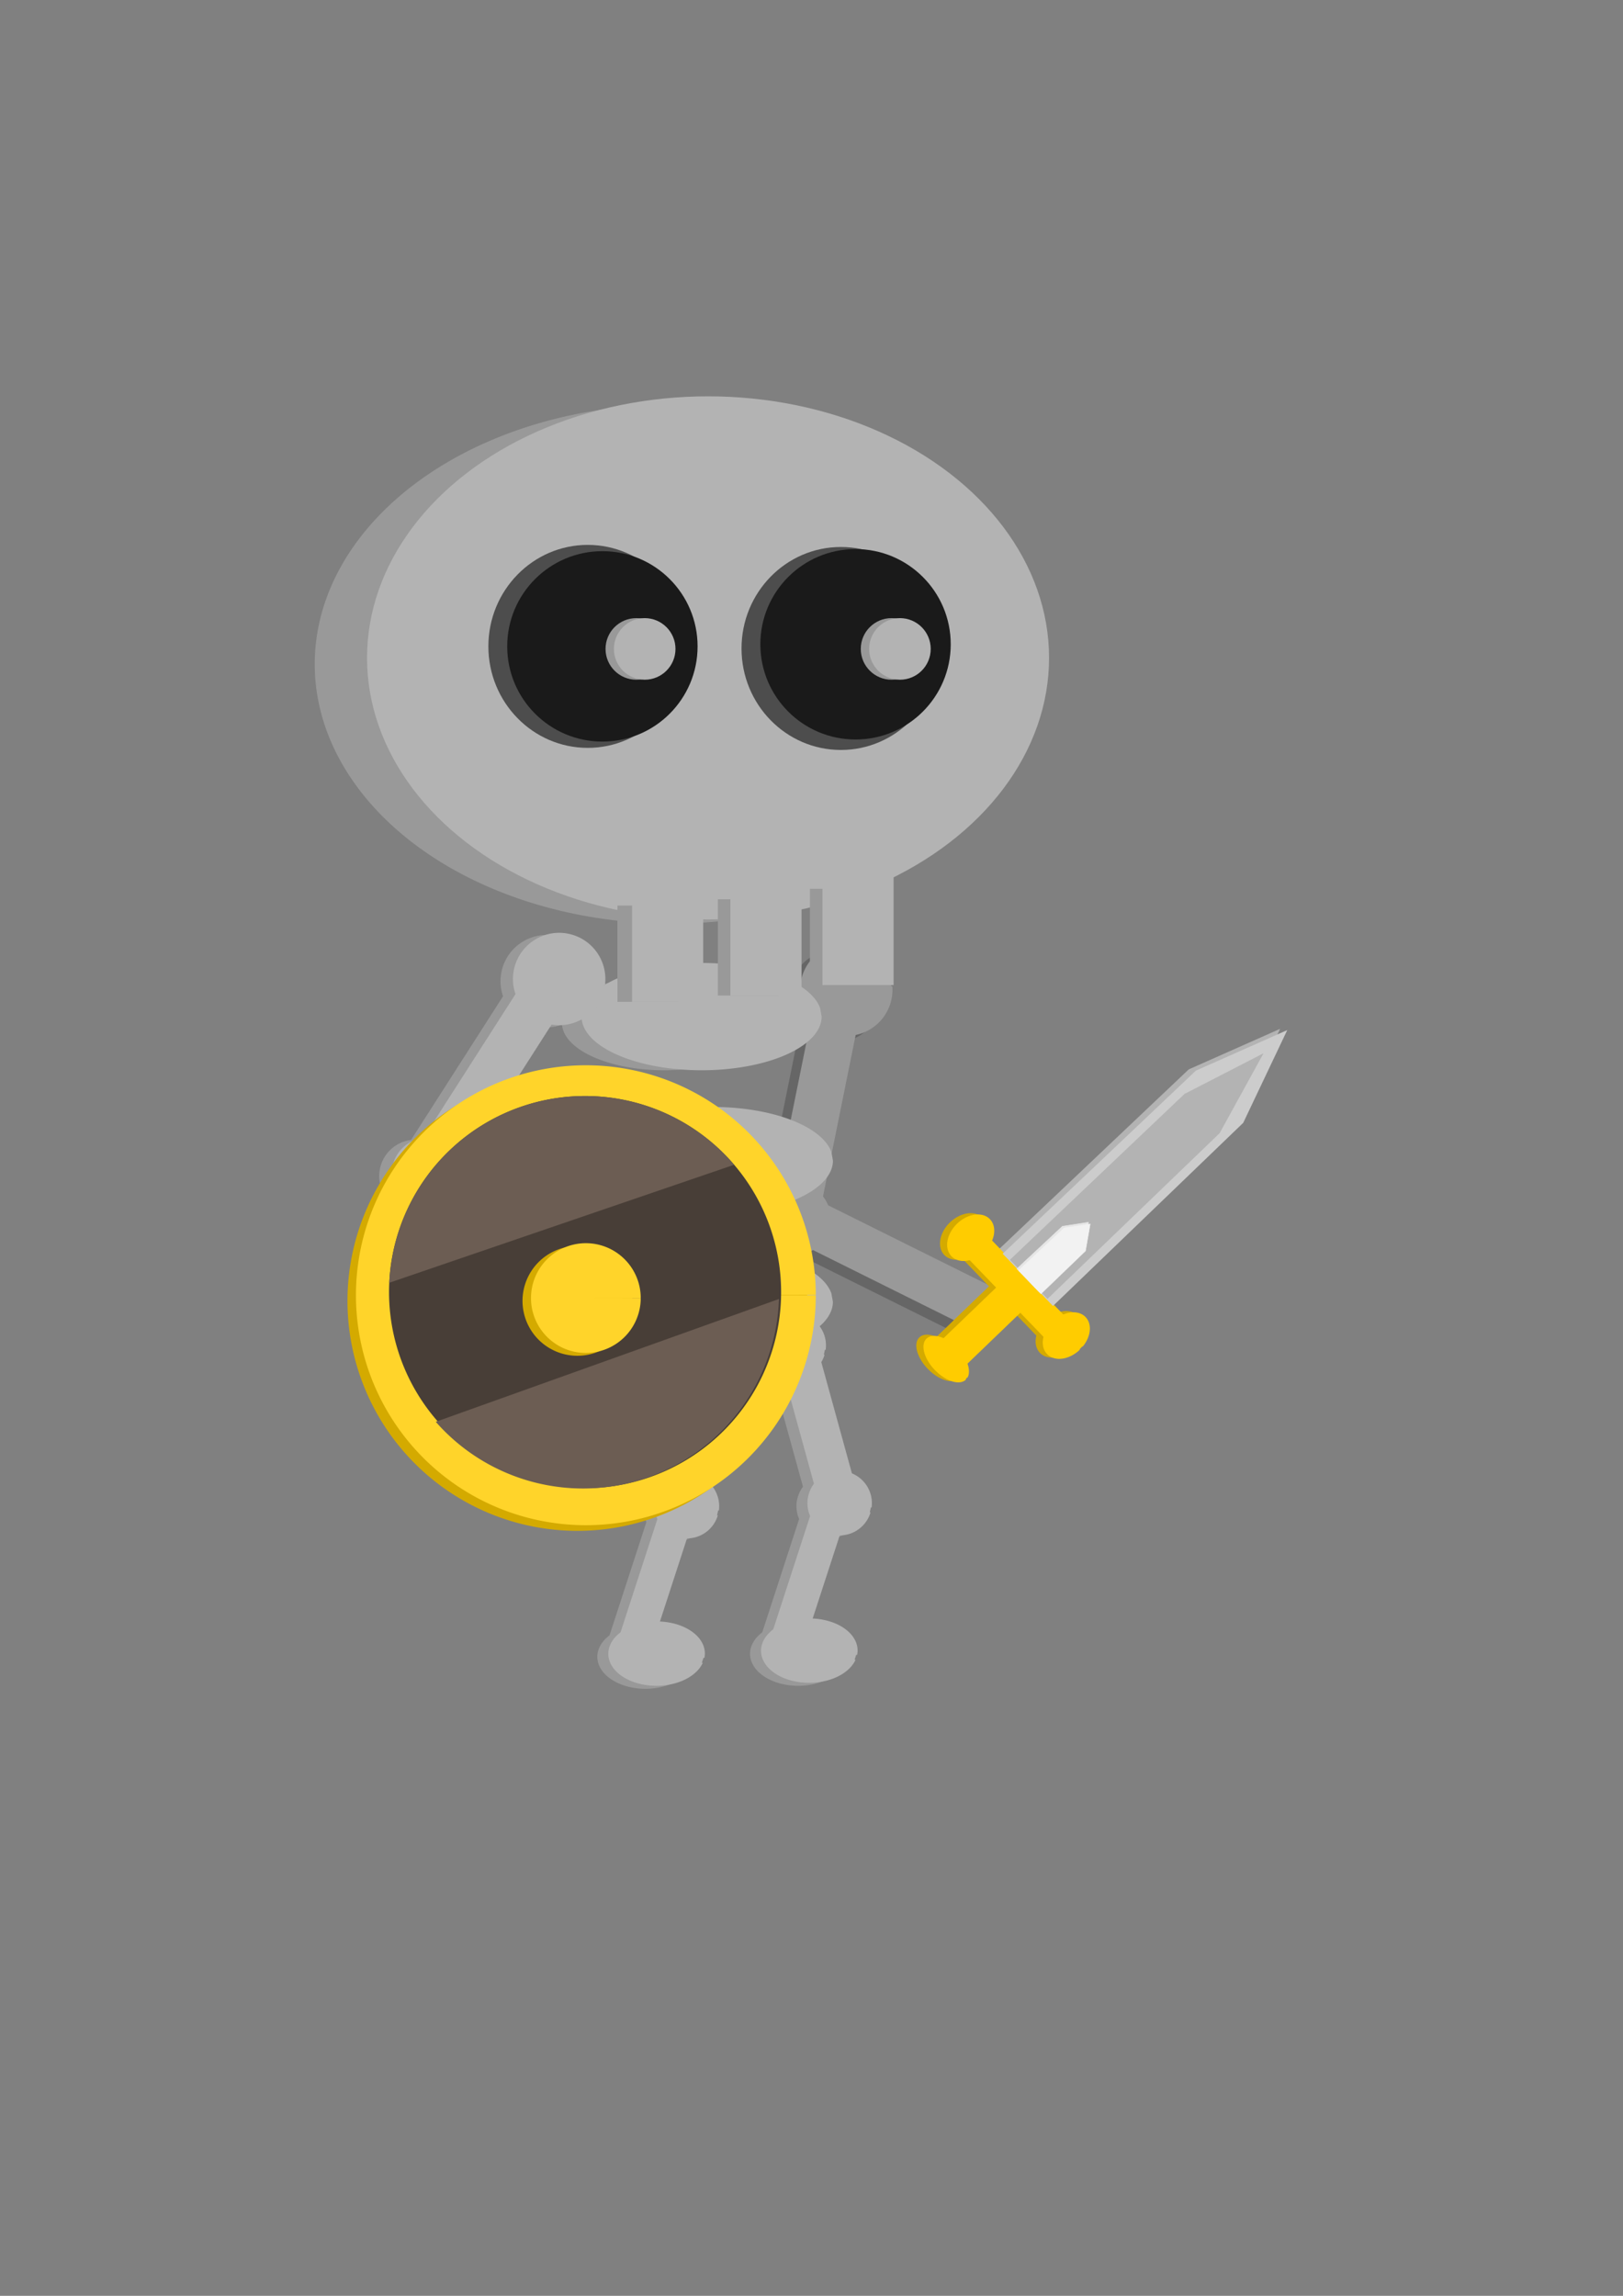 <?xml version="1.0" encoding="UTF-8" standalone="no"?>
<!-- Created with Inkscape (http://www.inkscape.org/) -->

<svg
   width="210mm"
   height="297mm"
   viewBox="0 0 210 297"
   version="1.1"
   id="svg1"
   inkscape:version="1.3.2 (091e20e, 2023-11-25, custom)"
   sodipodi:docname="Skeleton.svg"
   xmlns:inkscape="http://www.inkscape.org/namespaces/inkscape"
   xmlns:sodipodi="http://sodipodi.sourceforge.net/DTD/sodipodi-0.dtd"
   xmlns="http://www.w3.org/2000/svg"
   xmlns:svg="http://www.w3.org/2000/svg">
  <rect x="0" y="0" width="210" height="297" fill="#808080" stroke="none"/>
  <sodipodi:namedview
     id="namedview1"
     pagecolor="#505050"
     bordercolor="#eeeeee"
     borderopacity="1"
     inkscape:showpageshadow="0"
     inkscape:pageopacity="0"
     inkscape:pagecheckerboard="0"
     inkscape:deskcolor="#505050"
     inkscape:document-units="mm"
     inkscape:zoom="0.72426347"
     inkscape:cx="726.25505"
     inkscape:cy="517.07702"
     inkscape:window-width="1920"
     inkscape:window-height="1000"
     inkscape:window-x="-11"
     inkscape:window-y="-11"
     inkscape:window-maximized="1"
     inkscape:current-layer="layer2"
     showguides="true" />
  <defs
     id="defs1">
    <inkscape:path-effect
       effect="fillet_chamfer"
       id="path-effect108"
       is_visible="true"
       lpeversion="1"
       nodesatellites_param="F,0,0,1,0,0,0,1 @ F,0,0,1,0,14.613,0,1 @ F,0,0,1,0,0,0,1 @ F,0,0,1,0,30.102,0,1"
       radius="0"
       unit="px"
       method="auto"
       mode="F"
       chamfer_steps="1"
       flexible="false"
       use_knot_distance="true"
       apply_no_radius="true"
       apply_with_radius="true"
       only_selected="false"
       hide_knots="false" />
    <inkscape:path-effect
       effect="fillet_chamfer"
       id="path-effect77"
       is_visible="true"
       lpeversion="1"
       nodesatellites_param="F,0,0,1,0,0,0,1 @ F,0,0,1,0,0,0,1 @ F,0,0,1,0,0,0,1 @ F,0,0,1,0,0,0,1"
       radius="0"
       unit="px"
       method="auto"
       mode="F"
       chamfer_steps="1"
       flexible="false"
       use_knot_distance="true"
       apply_no_radius="true"
       apply_with_radius="true"
       only_selected="false"
       hide_knots="false" />
  </defs>
  <g
     inkscape:groupmode="layer"
     id="layer6"
     inkscape:label="Layer -3" />
  <g
     inkscape:groupmode="layer"
     id="layer5"
     inkscape:label="Layer -2"
     sodipodi:insensitive="true">
    <g
       id="g15"
       transform="rotate(-4.371,-345.86,568.453)">
      <path
         style="fill:#666666;fill-opacity:1;stroke:#666666;stroke-width:0.27"
         id="path12"
         sodipodi:type="arc"
         sodipodi:cx="140.28043"
         sodipodi:cy="164.75642"
         sodipodi:rx="5.8421469"
         sodipodi:ry="5.8421197"
         sodipodi:start="0"
         sodipodi:end="6.1253242"
         sodipodi:open="true"
         sodipodi:arc-type="arc"
         d="m 146.123,164.756 a 5.842,5.842 0 0 1 -5.612,5.838 5.842,5.842 0 0 1 -6.054,-5.377 5.842,5.842 0 0 1 5.134,-6.262 5.842,5.842 0 0 1 6.46,4.883" />
      <rect
         style="fill:#666666;fill-opacity:1;stroke:#666666;stroke-width:0.202"
         id="rect12"
         width="5.854"
         height="25.925"
         x="176.246"
         y="122.401"
         transform="rotate(15.805)" />
      <path
         style="fill:#666666;fill-opacity:1;stroke:#666666;stroke-width:0.213"
         id="path13"
         sodipodi:type="arc"
         sodipodi:cx="131.33022"
         sodipodi:cy="193.79884"
         sodipodi:rx="4.5924873"
         sodipodi:ry="4.5924659"
         sodipodi:start="0"
         sodipodi:end="6.1253242"
         sodipodi:open="true"
         sodipodi:arc-type="arc"
         d="m 135.923,193.799 a 4.592,4.592 0 0 1 -4.411,4.589 4.592,4.592 0 0 1 -4.759,-4.227 4.592,4.592 0 0 1 4.036,-4.922 4.592,4.592 0 0 1 5.078,3.838" />
      <rect
         style="fill:#666666;fill-opacity:1;stroke:#666666;stroke-width:0.202"
         id="rect13"
         width="5.854"
         height="25.925"
         x="-101.642"
         y="213.895"
         transform="rotate(-59.195)" />
      <path
         style="fill:#999999;fill-opacity:1;stroke:#999999;stroke-width:0.27"
         id="path14"
         sodipodi:type="arc"
         sodipodi:cx="141.74168"
         sodipodi:cy="164.02579"
         sodipodi:rx="5.8421469"
         sodipodi:ry="5.8421197"
         sodipodi:start="0"
         sodipodi:end="6.1253242"
         sodipodi:open="true"
         sodipodi:arc-type="arc"
         d="m 147.584,164.026 a 5.842,5.842 0 0 1 -5.612,5.838 5.842,5.842 0 0 1 -6.054,-5.377 5.842,5.842 0 0 1 5.134,-6.262 5.842,5.842 0 0 1 6.46,4.883" />
      <rect
         style="fill:#999999;fill-opacity:1;stroke:#999999;stroke-width:0.202"
         id="rect14"
         width="5.854"
         height="25.925"
         x="177.453"
         y="121.3"
         transform="rotate(15.805)" />
      <path
         style="fill:#999999;fill-opacity:1;stroke:#999999;stroke-width:0.213"
         id="path15"
         sodipodi:type="arc"
         sodipodi:cx="132.79147"
         sodipodi:cy="193.06821"
         sodipodi:rx="4.5924873"
         sodipodi:ry="4.5924659"
         sodipodi:start="0"
         sodipodi:end="6.1253242"
         sodipodi:open="true"
         sodipodi:arc-type="arc"
         d="m 137.384,193.068 a 4.592,4.592 0 0 1 -4.411,4.589 4.592,4.592 0 0 1 -4.759,-4.227 4.592,4.592 0 0 1 4.036,-4.922 4.592,4.592 0 0 1 5.078,3.838" />
      <rect
         style="fill:#999999;fill-opacity:1;stroke:#999999;stroke-width:0.202"
         id="rect15"
         width="5.854"
         height="25.925"
         x="-100.266"
         y="214.776"
         transform="rotate(-59.195)" />
    </g>
  </g>
  <g
     inkscape:groupmode="layer"
     id="layer4"
     inkscape:label="Layer -1">
    <g
       id="g54"
       transform="matrix(1.394,0,0,0.717,-27.111,42.852)">
      <path
         style="fill:#999999;stroke-width:0.28"
         id="path53"
         sodipodi:type="arc"
         sodipodi:cx="81.099625"
         sodipodi:cy="124.7546"
         sodipodi:rx="9.4981546"
         sodipodi:ry="8.5848713"
         sodipodi:start="0"
         sodipodi:end="6.1253242"
         sodipodi:open="true"
         sodipodi:arc-type="arc"
         d="m 90.598,124.755 a 9.498,8.585 0 0 1 -9.123,8.578 9.498,8.585 0 0 1 -9.843,-7.901 9.498,8.585 0 0 1 8.347,-9.202 9.498,8.585 0 0 1 10.502,7.175" />
      <path
         style="fill:#b3b3b3;stroke-width:0.228"
         id="path54"
         sodipodi:type="arc"
         sodipodi:cx="84.570114"
         sodipodi:cy="123.65867"
         sodipodi:rx="11.142065"
         sodipodi:ry="9.6808109"
         sodipodi:start="0"
         sodipodi:end="6.1253242"
         sodipodi:open="true"
         sodipodi:arc-type="arc"
         d="m 95.712,123.659 a 11.142,9.681 0 0 1 -10.702,9.673 11.142,9.681 0 0 1 -11.547,-8.91 11.142,9.681 0 0 1 9.791,-10.376 11.142,9.681 0 0 1 12.32,8.091" />
    </g>
    <g
       id="g57"
       transform="matrix(1.394,0,0,0.717,-25.649,61.483)">
      <path
         style="fill:#999999;stroke-width:0.28"
         id="path56"
         sodipodi:type="arc"
         sodipodi:cx="81.099625"
         sodipodi:cy="124.7546"
         sodipodi:rx="9.4981546"
         sodipodi:ry="8.5848713"
         sodipodi:start="0"
         sodipodi:end="6.1253242"
         sodipodi:open="true"
         sodipodi:arc-type="arc"
         d="m 90.598,124.755 a 9.498,8.585 0 0 1 -9.123,8.578 9.498,8.585 0 0 1 -9.843,-7.901 9.498,8.585 0 0 1 8.347,-9.202 9.498,8.585 0 0 1 10.502,7.175" />
      <path
         style="fill:#b3b3b3;stroke-width:0.228"
         id="path57"
         sodipodi:type="arc"
         sodipodi:cx="84.570114"
         sodipodi:cy="123.65867"
         sodipodi:rx="11.142065"
         sodipodi:ry="9.6808109"
         sodipodi:start="0"
         sodipodi:end="6.1253242"
         sodipodi:open="true"
         sodipodi:arc-type="arc"
         d="m 95.712,123.659 a 11.142,9.681 0 0 1 -10.702,9.673 11.142,9.681 0 0 1 -11.547,-8.91 11.142,9.681 0 0 1 9.791,-10.376 11.142,9.681 0 0 1 12.32,8.091" />
    </g>
    <g
       id="g30">
      <path
         style="fill:#999999;stroke-width:0.28"
         id="path58"
         sodipodi:type="arc"
         sodipodi:cx="87.398521"
         sodipodi:cy="169.19536"
         sodipodi:rx="13.239851"
         sodipodi:ry="6.1551905"
         sodipodi:start="0"
         sodipodi:end="6.1253242"
         sodipodi:open="true"
         sodipodi:arc-type="arc"
         d="m 100.638,169.195 a 13.24,6.155 0 0 1 -12.717,6.15 13.24,6.155 0 0 1 -13.721,-5.665 13.24,6.155 0 0 1 11.635,-6.597 13.24,6.155 0 0 1 14.639,5.144" />
      <g
         id="g23"
         transform="translate(-84.598,-23.507)">
        <path
           style="fill:#999999;fill-opacity:1;stroke:#999999;stroke-width:0.189"
           id="path21"
           sodipodi:type="arc"
           sodipodi:cx="216.4249"
           sodipodi:cy="141.74715"
           sodipodi:rx="4.0750484"
           sodipodi:ry="4.0750294"
           sodipodi:start="0"
           sodipodi:end="6.1253242"
           sodipodi:open="true"
           sodipodi:arc-type="arc"
           d="m 220.5,141.747 a 4.075,4.075 0 0 1 -3.914,4.072 4.075,4.075 0 0 1 -4.223,-3.751 4.075,4.075 0 0 1 3.581,-4.368 4.075,4.075 0 0 1 4.506,3.406"
           transform="rotate(16.829)" />
        <rect
           style="fill:#999999;fill-opacity:1;stroke:#999999;stroke-width:0.17"
           id="rect21"
           width="4.923"
           height="21.802"
           x="105.371"
           y="235.318"
           transform="rotate(-15.393)" />
        <path
           style="fill:#999999;fill-opacity:1;stroke:#999999;stroke-width:0.189"
           id="path22"
           sodipodi:type="arc"
           sodipodi:cx="228.01982"
           sodipodi:cy="159.56006"
           sodipodi:rx="4.0750484"
           sodipodi:ry="4.0750294"
           sodipodi:start="0"
           sodipodi:end="6.1253242"
           sodipodi:open="true"
           sodipodi:arc-type="arc"
           d="m 232.095,159.56 a 4.075,4.075 0 0 1 -3.914,4.072 4.075,4.075 0 0 1 -4.223,-3.751 4.075,4.075 0 0 1 3.581,-4.368 4.075,4.075 0 0 1 4.506,3.406"
           transform="rotate(16.829)" />
        <rect
           style="fill:#999999;fill-opacity:1;stroke:#999999;stroke-width:0.147"
           id="rect22"
           width="4.272"
           height="18.919"
           x="228.253"
           y="156.366"
           transform="rotate(18.025)" />
        <path
           style="fill:#999999;fill-opacity:1;stroke:#999999;stroke-width:0.234"
           id="path23"
           sodipodi:type="arc"
           sodipodi:cx="258.40021"
           sodipodi:cy="205.68243"
           sodipodi:rx="5.9748015"
           sodipodi:ry="4.2657647"
           sodipodi:start="0"
           sodipodi:end="6.1253242"
           sodipodi:open="true"
           sodipodi:arc-type="arc"
           d="m 264.375,205.682 a 5.975,4.266 0 0 1 -5.739,4.262 5.975,4.266 0 0 1 -6.192,-3.926 5.975,4.266 0 0 1 5.25,-4.572 5.975,4.266 0 0 1 6.606,3.565"
           transform="matrix(0.981,0.196,-0.415,0.91,0,0)" />
        <path
           style="fill:#b3b3b3;fill-opacity:1;stroke:#b3b3b3;stroke-width:0.189"
           id="path18"
           sodipodi:type="arc"
           sodipodi:cx="217.67261"
           sodipodi:cy="140.96494"
           sodipodi:rx="4.0750484"
           sodipodi:ry="4.0750294"
           sodipodi:start="0"
           sodipodi:end="6.1253242"
           sodipodi:open="true"
           sodipodi:arc-type="arc"
           d="m 221.748,140.965 a 4.075,4.075 0 0 1 -3.914,4.072 4.075,4.075 0 0 1 -4.223,-3.751 4.075,4.075 0 0 1 3.581,-4.368 4.075,4.075 0 0 1 4.506,3.406"
           transform="rotate(16.829)" />
        <rect
           style="fill:#b3b3b3;fill-opacity:1;stroke:#b3b3b3;stroke-width:0.17"
           id="rect18"
           width="4.923"
           height="21.802"
           x="106.843"
           y="235.321"
           transform="rotate(-15.393)" />
        <path
           style="fill:#b3b3b3;fill-opacity:1;stroke:#b3b3b3;stroke-width:0.189"
           id="path19"
           sodipodi:type="arc"
           sodipodi:cx="229.26753"
           sodipodi:cy="158.77785"
           sodipodi:rx="4.0750484"
           sodipodi:ry="4.0750294"
           sodipodi:start="0"
           sodipodi:end="6.1253242"
           sodipodi:open="true"
           sodipodi:arc-type="arc"
           d="m 233.343,158.778 a 4.075,4.075 0 0 1 -3.914,4.072 4.075,4.075 0 0 1 -4.223,-3.751 4.075,4.075 0 0 1 3.581,-4.368 4.075,4.075 0 0 1 4.506,3.406"
           transform="rotate(16.829)" />
        <rect
           style="fill:#b3b3b3;fill-opacity:1;stroke:#b3b3b3;stroke-width:0.147"
           id="rect19"
           width="4.272"
           height="18.919"
           x="229.484"
           y="155.558"
           transform="rotate(18.025)" />
        <path
           style="fill:#b3b3b3;fill-opacity:1;stroke:#b3b3b3;stroke-width:0.234"
           id="path20"
           sodipodi:type="arc"
           sodipodi:cx="259.56238"
           sodipodi:cy="205.00548"
           sodipodi:rx="5.9748015"
           sodipodi:ry="4.2657647"
           sodipodi:start="0"
           sodipodi:end="6.1253242"
           sodipodi:open="true"
           sodipodi:arc-type="arc"
           d="m 265.537,205.005 a 5.975,4.266 0 0 1 -5.739,4.262 5.975,4.266 0 0 1 -6.192,-3.926 5.975,4.266 0 0 1 5.25,-4.572 5.975,4.266 0 0 1 6.606,3.565"
           transform="matrix(0.981,0.196,-0.415,0.91,0,0)" />
      </g>
      <g
         id="g29"
         transform="translate(-64.837,-23.894)">
        <path
           style="fill:#999999;fill-opacity:1;stroke:#999999;stroke-width:0.189"
           id="path24"
           sodipodi:type="arc"
           sodipodi:cx="216.4249"
           sodipodi:cy="141.74715"
           sodipodi:rx="4.0750484"
           sodipodi:ry="4.0750294"
           sodipodi:start="0"
           sodipodi:end="6.1253242"
           sodipodi:open="true"
           sodipodi:arc-type="arc"
           d="m 220.5,141.747 a 4.075,4.075 0 0 1 -3.914,4.072 4.075,4.075 0 0 1 -4.223,-3.751 4.075,4.075 0 0 1 3.581,-4.368 4.075,4.075 0 0 1 4.506,3.406"
           transform="rotate(16.829)" />
        <rect
           style="fill:#999999;fill-opacity:1;stroke:#999999;stroke-width:0.17"
           id="rect24"
           width="4.923"
           height="21.802"
           x="105.371"
           y="235.318"
           transform="rotate(-15.393)" />
        <path
           style="fill:#999999;fill-opacity:1;stroke:#999999;stroke-width:0.189"
           id="path25"
           sodipodi:type="arc"
           sodipodi:cx="228.01982"
           sodipodi:cy="159.56006"
           sodipodi:rx="4.0750484"
           sodipodi:ry="4.0750294"
           sodipodi:start="0"
           sodipodi:end="6.1253242"
           sodipodi:open="true"
           sodipodi:arc-type="arc"
           d="m 232.095,159.56 a 4.075,4.075 0 0 1 -3.914,4.072 4.075,4.075 0 0 1 -4.223,-3.751 4.075,4.075 0 0 1 3.581,-4.368 4.075,4.075 0 0 1 4.506,3.406"
           transform="rotate(16.829)" />
        <rect
           style="fill:#999999;fill-opacity:1;stroke:#999999;stroke-width:0.147"
           id="rect25"
           width="4.272"
           height="18.919"
           x="228.253"
           y="156.366"
           transform="rotate(18.025)" />
        <path
           style="fill:#999999;fill-opacity:1;stroke:#999999;stroke-width:0.234"
           id="path26"
           sodipodi:type="arc"
           sodipodi:cx="258.40021"
           sodipodi:cy="205.68243"
           sodipodi:rx="5.9748015"
           sodipodi:ry="4.2657647"
           sodipodi:start="0"
           sodipodi:end="6.1253242"
           sodipodi:open="true"
           sodipodi:arc-type="arc"
           d="m 264.375,205.682 a 5.975,4.266 0 0 1 -5.739,4.262 5.975,4.266 0 0 1 -6.192,-3.926 5.975,4.266 0 0 1 5.25,-4.572 5.975,4.266 0 0 1 6.606,3.565"
           transform="matrix(0.981,0.196,-0.415,0.91,0,0)" />
        <path
           style="fill:#b3b3b3;fill-opacity:1;stroke:#b3b3b3;stroke-width:0.189"
           id="path27"
           sodipodi:type="arc"
           sodipodi:cx="217.67261"
           sodipodi:cy="140.96494"
           sodipodi:rx="4.0750484"
           sodipodi:ry="4.0750294"
           sodipodi:start="0"
           sodipodi:end="6.1253242"
           sodipodi:open="true"
           sodipodi:arc-type="arc"
           d="m 221.748,140.965 a 4.075,4.075 0 0 1 -3.914,4.072 4.075,4.075 0 0 1 -4.223,-3.751 4.075,4.075 0 0 1 3.581,-4.368 4.075,4.075 0 0 1 4.506,3.406"
           transform="rotate(16.829)" />
        <rect
           style="fill:#b3b3b3;fill-opacity:1;stroke:#b3b3b3;stroke-width:0.17"
           id="rect27"
           width="4.923"
           height="21.802"
           x="106.843"
           y="235.321"
           transform="rotate(-15.393)" />
        <path
           style="fill:#b3b3b3;fill-opacity:1;stroke:#b3b3b3;stroke-width:0.189"
           id="path28"
           sodipodi:type="arc"
           sodipodi:cx="229.26753"
           sodipodi:cy="158.77785"
           sodipodi:rx="4.0750484"
           sodipodi:ry="4.0750294"
           sodipodi:start="0"
           sodipodi:end="6.1253242"
           sodipodi:open="true"
           sodipodi:arc-type="arc"
           d="m 233.343,158.778 a 4.075,4.075 0 0 1 -3.914,4.072 4.075,4.075 0 0 1 -4.223,-3.751 4.075,4.075 0 0 1 3.581,-4.368 4.075,4.075 0 0 1 4.506,3.406"
           transform="rotate(16.829)" />
        <rect
           style="fill:#b3b3b3;fill-opacity:1;stroke:#b3b3b3;stroke-width:0.147"
           id="rect28"
           width="4.272"
           height="18.919"
           x="229.484"
           y="155.558"
           transform="rotate(18.025)" />
        <path
           style="fill:#b3b3b3;fill-opacity:1;stroke:#b3b3b3;stroke-width:0.234"
           id="path29"
           sodipodi:type="arc"
           sodipodi:cx="259.56238"
           sodipodi:cy="205.00548"
           sodipodi:rx="5.9748015"
           sodipodi:ry="4.2657647"
           sodipodi:start="0"
           sodipodi:end="6.1253242"
           sodipodi:open="true"
           sodipodi:arc-type="arc"
           d="m 265.537,205.005 a 5.975,4.266 0 0 1 -5.739,4.262 5.975,4.266 0 0 1 -6.192,-3.926 5.975,4.266 0 0 1 5.25,-4.572 5.975,4.266 0 0 1 6.606,3.565"
           transform="matrix(0.981,0.196,-0.415,0.91,0,0)" />
      </g>
      <path
         style="fill:#b3b3b3;stroke-width:0.228"
         id="path59"
         sodipodi:type="arc"
         sodipodi:cx="92.236168"
         sodipodi:cy="168.40959"
         sodipodi:rx="15.531363"
         sodipodi:ry="6.9409585"
         sodipodi:start="0"
         sodipodi:end="6.1253242"
         sodipodi:open="true"
         sodipodi:arc-type="arc"
         d="m 107.768,168.41 a 15.531,6.941 0 0 1 -14.919,6.936 15.531,6.941 0 0 1 -16.096,-6.388 15.531,6.941 0 0 1 13.648,-7.44 15.531,6.941 0 0 1 17.173,5.801" />
    </g>
  </g>
  <g
     inkscape:groupmode="layer"
     id="layer3"
     inkscape:label="Layer 0">
    <g
       id="g74"
       transform="rotate(16.829,233.373,-89.212)">
      <path
         style="fill:#999999;fill-opacity:1;stroke:#999999;stroke-width:0.27"
         id="path73"
         sodipodi:type="arc"
         sodipodi:cx="140.28043"
         sodipodi:cy="164.75642"
         sodipodi:rx="5.8421469"
         sodipodi:ry="5.8421197"
         sodipodi:start="0"
         sodipodi:end="6.1253242"
         sodipodi:open="true"
         sodipodi:arc-type="arc"
         d="m 146.123,164.756 a 5.842,5.842 0 0 1 -5.612,5.838 5.842,5.842 0 0 1 -6.054,-5.377 5.842,5.842 0 0 1 5.134,-6.262 5.842,5.842 0 0 1 6.46,4.883" />
      <rect
         style="fill:#999999;fill-opacity:1;stroke:#999999;stroke-width:0.202"
         id="rect73"
         width="5.854"
         height="25.925"
         x="176.246"
         y="122.401"
         transform="rotate(15.805)" />
      <path
         style="fill:#999999;fill-opacity:1;stroke:#999999;stroke-width:0.213"
         id="path74"
         sodipodi:type="arc"
         sodipodi:cx="131.33022"
         sodipodi:cy="193.79884"
         sodipodi:rx="4.5924873"
         sodipodi:ry="4.5924659"
         sodipodi:start="0"
         sodipodi:end="6.1253242"
         sodipodi:open="true"
         sodipodi:arc-type="arc"
         d="m 135.923,193.799 a 4.592,4.592 0 0 1 -4.411,4.589 4.592,4.592 0 0 1 -4.759,-4.227 4.592,4.592 0 0 1 4.036,-4.922 4.592,4.592 0 0 1 5.078,3.838" />
      <rect
         style="fill:#999999;fill-opacity:1;stroke:#999999;stroke-width:0.202"
         id="rect74"
         width="5.854"
         height="25.925"
         x="-101.642"
         y="213.895"
         transform="rotate(-59.195)" />
      <path
         style="fill:#b3b3b3;fill-opacity:1;stroke:#b3b3b3;stroke-width:0.27"
         id="path71"
         sodipodi:type="arc"
         sodipodi:cx="141.74168"
         sodipodi:cy="164.02579"
         sodipodi:rx="5.8421469"
         sodipodi:ry="5.8421197"
         sodipodi:start="0"
         sodipodi:end="6.1253242"
         sodipodi:open="true"
         sodipodi:arc-type="arc"
         d="m 147.584,164.026 a 5.842,5.842 0 0 1 -5.612,5.838 5.842,5.842 0 0 1 -6.054,-5.377 5.842,5.842 0 0 1 5.134,-6.262 5.842,5.842 0 0 1 6.46,4.883" />
      <rect
         style="fill:#b3b3b3;fill-opacity:1;stroke:#b3b3b3;stroke-width:0.202"
         id="rect71"
         width="5.854"
         height="25.925"
         x="177.453"
         y="121.3"
         transform="rotate(15.805)" />
      <path
         style="fill:#b3b3b3;fill-opacity:1;stroke:#b3b3b3;stroke-width:0.213"
         id="path72"
         sodipodi:type="arc"
         sodipodi:cx="132.79147"
         sodipodi:cy="193.06821"
         sodipodi:rx="4.5924873"
         sodipodi:ry="4.5924659"
         sodipodi:start="0"
         sodipodi:end="6.1253242"
         sodipodi:open="true"
         sodipodi:arc-type="arc"
         d="m 137.384,193.068 a 4.592,4.592 0 0 1 -4.411,4.589 4.592,4.592 0 0 1 -4.759,-4.227 4.592,4.592 0 0 1 4.036,-4.922 4.592,4.592 0 0 1 5.078,3.838" />
      <rect
         style="fill:#b3b3b3;fill-opacity:1;stroke:#b3b3b3;stroke-width:0.202"
         id="rect72"
         width="5.854"
         height="25.925"
         x="-100.266"
         y="214.776"
         transform="rotate(-59.195)" />
    </g>
    <g
       id="g11"
       transform="matrix(0.513,0.533,-0.533,0.513,178.635,-43.963)">
      <rect
         style="fill:#d4aa00;fill-opacity:1;stroke:#d4aa00;stroke-width:0.119"
         id="rect75-1"
         width="21.516"
         height="5.077"
         x="149.23"
         y="241.419"
         ry="0" />
      <path
         style="fill:#d4aa00;fill-opacity:1;stroke:#d4aa00;stroke-width:0.152"
         id="path77-1"
         sodipodi:type="arc"
         sodipodi:cx="171.95187"
         sodipodi:cy="243.52884"
         sodipodi:rx="3.3443079"
         sodipodi:ry="4.594542"
         sodipodi:start="0"
         sodipodi:end="6.1253242"
         sodipodi:open="true"
         sodipodi:arc-type="arc"
         d="m 175.296,243.529 a 3.344,4.595 0 0 1 -3.212,4.591 3.344,4.595 0 0 1 -3.466,-4.229 3.344,4.595 0 0 1 2.939,-4.925 3.344,4.595 0 0 1 3.698,3.84" />
      <path
         id="rect225-6"
         style="fill:#b3b3b3;stroke:#b3b3b3;stroke-width:0.265"
         d="m 154.417,195.096 5.845,-16.074 6.21,16.439 v 46.03 h -12.421 z"
         sodipodi:nodetypes="cccccc" />
      <path
         style="fill:#d4aa00;fill-opacity:1;stroke:#d4aa00;stroke-width:0.152"
         id="path5-8"
         sodipodi:type="arc"
         sodipodi:cx="148.02383"
         sodipodi:cy="243.71149"
         sodipodi:rx="3.3443079"
         sodipodi:ry="4.594542"
         sodipodi:start="0"
         sodipodi:end="6.1253242"
         sodipodi:open="true"
         sodipodi:arc-type="arc"
         d="m 151.368,243.711 a 3.344,4.595 0 0 1 -3.212,4.591 3.344,4.595 0 0 1 -3.466,-4.229 3.344,4.595 0 0 1 2.939,-4.925 3.344,4.595 0 0 1 3.698,3.84" />
      <rect
         style="fill:#d4aa00;fill-opacity:1;stroke:#d4aa00;stroke-width:0.108"
         id="rect9-8"
         width="6.002"
         height="14.952"
         x="157.444"
         y="246.345"
         ry="0" />
      <path
         style="fill:#d4aa00;fill-opacity:1;stroke:#d4aa00;stroke-width:0.14"
         id="path9-2"
         sodipodi:type="arc"
         sodipodi:cx="160.35324"
         sodipodi:cy="261.52048"
         sodipodi:rx="4.9026065"
         sodipodi:ry="2.6823676"
         sodipodi:start="0"
         sodipodi:end="6.1253242"
         sodipodi:open="true"
         sodipodi:arc-type="arc"
         d="m 165.256,261.52 a 4.903,2.682 0 0 1 -4.709,2.68 4.903,2.682 0 0 1 -5.081,-2.469 4.903,2.682 0 0 1 4.308,-2.875 4.903,2.682 0 0 1 5.421,2.242" />
      <rect
         style="fill:#ffcc00;fill-opacity:1;stroke:#ffcc00;stroke-width:0.119"
         id="rect75"
         width="21.516"
         height="5.077"
         x="150.254"
         y="240.669"
         ry="0" />
      <path
         style="fill:#ffcc00;fill-opacity:1;stroke:#ffcc00;stroke-width:0.152"
         id="path77"
         sodipodi:type="arc"
         sodipodi:cx="172.97597"
         sodipodi:cy="242.77924"
         sodipodi:rx="3.3443079"
         sodipodi:ry="4.594542"
         sodipodi:start="0"
         sodipodi:end="6.1253242"
         sodipodi:open="true"
         sodipodi:arc-type="arc"
         d="m 176.32,242.779 a 3.344,4.595 0 0 1 -3.212,4.591 3.344,4.595 0 0 1 -3.466,-4.229 3.344,4.595 0 0 1 2.939,-4.925 3.344,4.595 0 0 1 3.698,3.84" />
      <path
         id="rect225"
         style="fill:#cccccc;stroke:#cccccc;stroke-width:0.265"
         d="m 155.441,194.347 5.845,-16.074 6.21,16.439 v 46.03 h -12.421 z"
         sodipodi:nodetypes="cccccc" />
      <path
         id="path4"
         style="fill:#b3b3b3;stroke:#b3b3b3;stroke-width:0.217"
         d="m 156.972,198.601 4.358,-14.546 4.631,14.877 V 240.587 h -9.262 z"
         sodipodi:nodetypes="cccccc" />
      <path
         style="fill:#ffcc00;fill-opacity:1;stroke:#ffcc00;stroke-width:0.152"
         id="path5"
         sodipodi:type="arc"
         sodipodi:cx="149.04793"
         sodipodi:cy="242.9619"
         sodipodi:rx="3.3443079"
         sodipodi:ry="4.594542"
         sodipodi:start="0"
         sodipodi:end="6.1253242"
         sodipodi:open="true"
         sodipodi:arc-type="arc"
         d="m 152.392,242.962 a 3.344,4.595 0 0 1 -3.212,4.591 3.344,4.595 0 0 1 -3.466,-4.229 3.344,4.595 0 0 1 2.939,-4.925 3.344,4.595 0 0 1 3.698,3.84" />
      <rect
         style="fill:#ffcc00;fill-opacity:1;stroke:#ffcc00;stroke-width:0.108"
         id="rect9"
         width="6.002"
         height="14.952"
         x="158.468"
         y="245.595"
         ry="0" />
      <path
         style="fill:#ffcc00;fill-opacity:1;stroke:#ffcc00;stroke-width:0.14"
         id="path9"
         sodipodi:type="arc"
         sodipodi:cx="161.37733"
         sodipodi:cy="260.77087"
         sodipodi:rx="4.9026065"
         sodipodi:ry="2.6823676"
         sodipodi:start="0"
         sodipodi:end="6.1253242"
         sodipodi:open="true"
         sodipodi:arc-type="arc"
         d="m 166.28,260.771 a 4.903,2.682 0 0 1 -4.709,2.68 4.903,2.682 0 0 1 -5.081,-2.469 4.903,2.682 0 0 1 4.308,-2.875 4.903,2.682 0 0 1 5.421,2.242" />
      <path
         id="path10"
         style="fill:#e6e6e6;stroke:#e6e6e6;stroke-width:0.086"
         d="m 158.733,230.011 2.654,-3.773 2.82,3.859 v 10.805 h -5.64 z"
         sodipodi:nodetypes="cccccc" />
      <path
         id="path11"
         style="fill:#f2f2f2;stroke:#f2f2f2;stroke-width:0.086"
         d="m 159.157,230.011 2.654,-3.773 2.82,3.859 v 10.805 h -5.64 z"
         sodipodi:nodetypes="cccccc" />
    </g>
  </g>
  <g
     inkscape:label="Layer 1"
     inkscape:groupmode="layer"
     id="layer1">
    <g
       id="g66"
       transform="translate(16.1,-36.078)">
      <path
         style="fill:#d4aa00;fill-opacity:1;stroke-width:0.175"
         id="path66"
         sodipodi:type="arc"
         sodipodi:cx="58.608856"
         sodipodi:cy="204.369"
         sodipodi:rx="29.749077"
         sodipodi:ry="29.749077"
         sodipodi:start="0"
         sodipodi:end="6.2816031"
         sodipodi:arc-type="slice"
         d="m 88.358,204.369 a 29.749,29.749 0 0 1 -29.737,29.749 29.749,29.749 0 0 1 -29.761,-29.726 29.749,29.749 0 0 1 29.714,-29.773 29.749,29.749 0 0 1 29.784,29.702 l -29.749,0.047 z" />
      <path
         style="fill:#ffd42a;fill-opacity:1;stroke-width:0.175"
         id="path60"
         sodipodi:type="arc"
         sodipodi:cx="59.704796"
         sodipodi:cy="203.63838"
         sodipodi:rx="29.749077"
         sodipodi:ry="29.749077"
         sodipodi:start="0"
         sodipodi:end="6.2816031"
         sodipodi:arc-type="slice"
         d="m 89.454,203.638 a 29.749,29.749 0 0 1 -29.737,29.749 29.749,29.749 0 0 1 -29.761,-29.726 29.749,29.749 0 0 1 29.714,-29.773 29.749,29.749 0 0 1 29.784,29.702 l -29.749,0.047 z" />
      <path
         style="fill:#483e37;fill-opacity:1;stroke-width:0.149"
         id="path63"
         sodipodi:type="arc"
         sodipodi:cx="-62.441959"
         sodipodi:cy="-202.37575"
         sodipodi:rx="25.365313"
         sodipodi:ry="25.365313"
         sodipodi:start="0.033556977"
         sodipodi:end="0.031258463"
         sodipodi:arc-type="arc"
         d="m -37.091,-201.525 a 25.365,25.365 0 0 1 -26.187,24.5 25.365,25.365 0 0 1 -24.516,-26.173 25.365,25.365 0 0 1 26.159,-24.531 25.365,25.365 0 0 1 24.546,26.145"
         sodipodi:open="true"
         transform="rotate(-179.198)" />
      <path
         style="fill:#6c5d53;fill-opacity:1;stroke-width:0.149"
         id="path61"
         sodipodi:type="arc"
         sodipodi:cx="59.339485"
         sodipodi:cy="203.27307"
         sodipodi:rx="25.365313"
         sodipodi:ry="25.365313"
         sodipodi:start="0.033556977"
         sodipodi:end="2.4208557"
         sodipodi:arc-type="arc"
         d="m 84.691,204.124 a 25.365,25.365 0 0 1 -16.806,23.032 25.365,25.365 0 0 1 -27.602,-7.143"
         sodipodi:open="true" />
      <path
         style="fill:#6c5d53;fill-opacity:1;stroke-width:0.149"
         id="path62"
         sodipodi:type="arc"
         sodipodi:cx="-62.441959"
         sodipodi:cy="-202.37575"
         sodipodi:rx="25.365313"
         sodipodi:ry="25.365313"
         sodipodi:start="0.033556977"
         sodipodi:end="2.4208557"
         sodipodi:arc-type="arc"
         d="m -37.091,-201.525 a 25.365,25.365 0 0 1 -16.806,23.032 25.365,25.365 0 0 1 -27.602,-7.143"
         sodipodi:open="true"
         transform="rotate(-179.198)" />
      <path
         style="fill:#d4aa00;fill-opacity:1;stroke-width:0.042"
         id="path65"
         sodipodi:type="arc"
         sodipodi:cx="58.608856"
         sodipodi:cy="204.369"
         sodipodi:rx="7.0996304"
         sodipodi:ry="7.0996304"
         sodipodi:start="0"
         sodipodi:end="6.2816031"
         sodipodi:arc-type="slice"
         d="m 65.708,204.369 a 7.1,7.1 0 0 1 -7.097,7.1 7.1,7.1 0 0 1 -7.102,-7.094 7.1,7.1 0 0 1 7.091,-7.105 7.1,7.1 0 0 1 7.108,7.088 l -7.1,0.011 z" />
      <path
         style="fill:#ffd42a;fill-opacity:1;stroke-width:0.042"
         id="path64"
         sodipodi:type="arc"
         sodipodi:cx="59.704796"
         sodipodi:cy="204.00369"
         sodipodi:rx="7.0996304"
         sodipodi:ry="7.0996304"
         sodipodi:start="0"
         sodipodi:end="6.2816031"
         sodipodi:arc-type="slice"
         d="m 66.804,204.004 a 7.1,7.1 0 0 1 -7.097,7.1 7.1,7.1 0 0 1 -7.102,-7.094 7.1,7.1 0 0 1 7.091,-7.105 7.1,7.1 0 0 1 7.108,7.088 l -7.1,0.011 z" />
    </g>
  </g>
  <g
     inkscape:groupmode="layer"
     id="layer2"
     inkscape:label="Layer 2">
    <g
       id="g71"
       transform="matrix(0.741,0,0,0.741,20.421,30.698)">
      <g
         id="g70">
        <path
           style="fill:#999999;stroke-width:0.265"
           id="path8"
           sodipodi:type="arc"
           sodipodi:cx="89.684502"
           sodipodi:cy="74.523987"
           sodipodi:rx="62.28598"
           sodipodi:ry="45.298897"
           sodipodi:start="0"
           sodipodi:end="6.1253242"
           sodipodi:open="true"
           sodipodi:arc-type="arc"
           d="M 151.97,74.524 A 62.286,45.299 0 0 1 92.142,119.788 62.286,45.299 0 0 1 27.592,78.096 62.286,45.299 0 0 1 82.327,29.542 62.286,45.299 0 0 1 151.196,67.403" />
        <ellipse
           style="fill:#b3b3b3;fill-opacity:1;stroke-width:0.31"
           id="path1"
           cx="96.077"
           cy="73.428"
           rx="59.546"
           ry="45.664" />
        <ellipse
           style="fill:#4d4d4d;stroke-width:0.308"
           id="path2"
           cx="75.072"
           cy="71.419"
           rx="17.352"
           ry="17.718" />
        <ellipse
           style="fill:#4d4d4d;stroke-width:0.308"
           id="ellipse2"
           cx="119.275"
           cy="71.784"
           rx="17.352"
           ry="17.718" />
        <ellipse
           style="fill:#1a1a1a;stroke-width:0.325"
           id="path3"
           ry="16.622"
           rx="16.622"
           cy="71.419"
           cx="77.629" />
        <ellipse
           style="fill:#1a1a1a;stroke-width:0.325"
           id="ellipse3"
           ry="16.622"
           rx="16.622"
           cy="71.054"
           cx="121.832" />
        <circle
           style="fill:#999999;fill-opacity:1;stroke-width:0.032"
           id="circle68"
           cx="128.122"
           cy="71.863"
           r="5.376" />
        <circle
           style="fill:#999999;fill-opacity:1;stroke-width:0.032"
           id="circle69"
           cx="83.553"
           cy="71.863"
           r="5.376" />
        <circle
           style="fill:#b3b3b3;fill-opacity:1;stroke-width:0.032"
           id="ellipse67"
           cx="85.015"
           cy="71.863"
           r="5.376" />
        <circle
           style="fill:#b3b3b3;fill-opacity:1;stroke-width:0.032"
           id="circle67"
           cx="129.583"
           cy="71.863"
           r="5.376" />
      </g>
      <g
         id="g69"
         transform="translate(-4.133,2.325)">
        <rect
           style="fill:#999999;stroke-width:0.265"
           id="rect6"
           width="10.594"
           height="16.804"
           x="84.387"
           y="114.343" />
        <rect
           style="fill:#999999;stroke-width:0.265"
           id="rect7"
           width="10.594"
           height="16.804"
           x="101.922"
           y="113.247" />
        <rect
           style="fill:#999999;stroke-width:0.265"
           id="rect8"
           width="10.594"
           height="16.804"
           x="117.996"
           y="111.421" />
        <rect
           style="fill:#b3b3b3;stroke-width:0.265"
           id="rect3"
           width="12.421"
           height="18.996"
           x="104.114"
           y="111.055"
           ry="0" />
        <rect
           style="fill:#b3b3b3;stroke-width:0.265"
           id="rect4"
           width="12.421"
           height="18.996"
           x="86.945"
           y="112.151"
           ry="0" />
        <rect
           style="fill:#b3b3b3;stroke-width:0.265"
           id="rect5"
           width="12.421"
           height="18.996"
           x="120.188"
           y="109.229"
           ry="0" />
      </g>
    </g>
  </g>
</svg>
